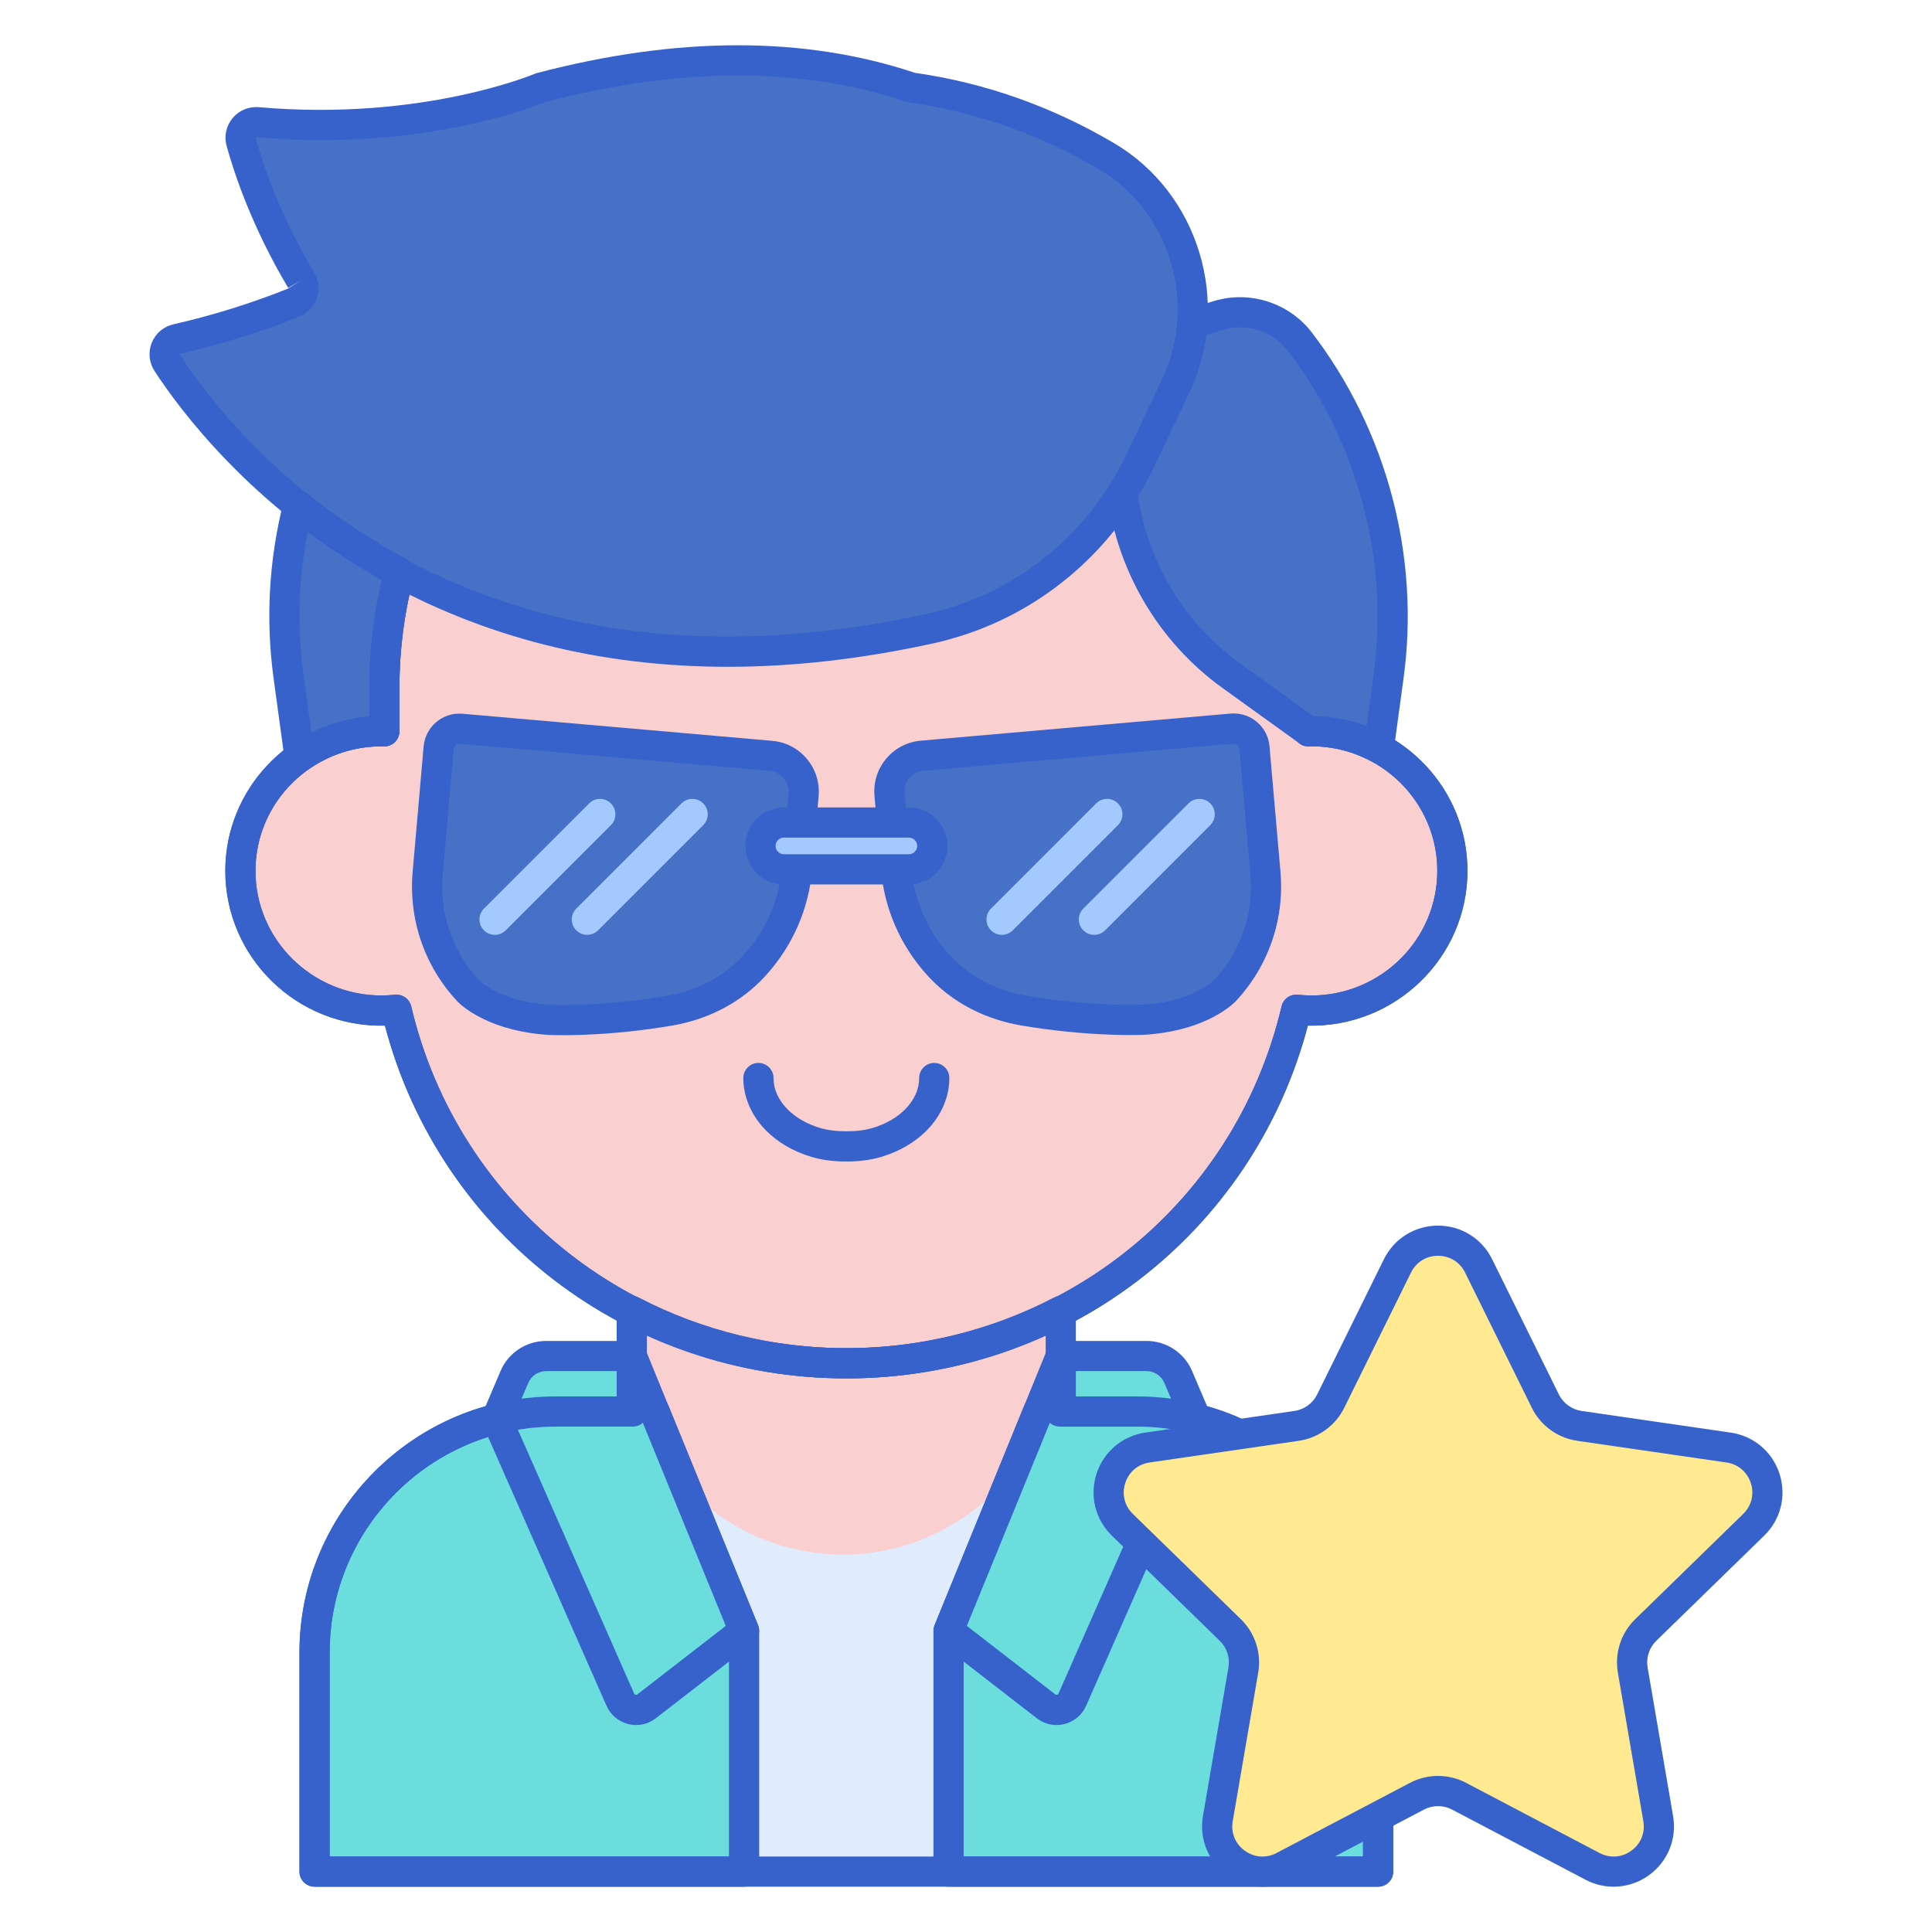 <svg id="Layer_1" enable-background="new 0 0 256 256" height="512" viewBox="0 0 256 256" width="512" xmlns="http://www.w3.org/2000/svg"><path d="m150.655 187.034h-10.155c-.022-.001-.043-.004-.065-.004l-.004.004h-66.799c-17.647 0-31.953 14.306-31.953 31.953v16.029 4.551 8.429h140.928v-8.429-4.551-16.029c.001-17.647-14.305-31.953-31.952-31.953z" fill="#e0ebfc"/><path d="m112.151 180.642c-10.27 0-19.941-2.517-28.438-6.945v3.444 8.7c0 .449.064.89.157 1.325.003 0 .005 0 .008-.001.093.435.232.856.409 1.261.024.053.045.107.071.159.078.166.164.327.256.485.091.154.191.302.295.448.056.079.105.163.165.239l4.038 5.134c4.022 5.113 9.599 8.816 15.911 10.294.847.198 1.726.37 2.634.506 10.251 1.537 20.504-2.829 26.878-11.051l5.886-7.595c.081-.407.135-.82.135-1.239v-12.092c-8.488 4.418-18.148 6.928-28.405 6.928z" fill="#f9cfcf"/><path d="m182.608 235.015v-16.029c0-17.647-14.306-31.953-31.953-31.953h-10.155c-.022-.001-.043-.004-.065-.004l-.004.004h-2.876l-11.866 29.057v31.905h56.918v-8.429-4.551z" fill="#6bdddd"/><path d="m86.727 187.034h-13.095c-17.647 0-31.953 14.306-31.953 31.953v16.029 4.551 8.429h56.914v-31.905z" fill="#6bdddd"/><path d="m182.607 249.996h-56.918c-1.104 0-2-.896-2-2v-31.905c0-.26.051-.516.148-.756l11.866-29.057c.308-.753 1.039-1.244 1.852-1.244h2.74c.084-.005.17-.007.277 0h10.082c18.722 0 33.952 15.23 33.952 33.952v29.01c.001 1.105-.894 2-1.999 2zm-54.918-4h52.918v-27.01c0-16.516-13.437-29.952-29.952-29.952h-10.154c-.021-.001-.046-.001-.069 0h-1.532l-11.21 27.449v29.513z" fill="#3762cc"/><path d="m98.594 249.996h-56.914c-1.104 0-2-.896-2-2v-29.01c0-18.722 15.231-33.952 33.953-33.952h13.095c.813 0 1.544.491 1.852 1.244l11.866 29.057c.098.24.148.496.148.756v31.905c0 1.105-.896 2-2 2zm-54.914-4h52.914v-29.513l-11.21-27.449h-11.751c-16.517 0-29.953 13.437-29.953 29.952z" fill="#3762cc"/><path d="m140.558 179.682-14.869 36.409 12.914 10.004c1.173.909 2.888.474 3.486-.884l16.393-37.208-2.363-5.545c-.717-1.683-2.37-2.775-4.199-2.775h-11.362z" fill="#6bdddd"/><path d="m139.991 228.575c-.937 0-1.852-.31-2.613-.899l-12.913-10.004c-.71-.55-.967-1.506-.627-2.337l14.868-36.409c.308-.753 1.039-1.244 1.852-1.244h11.363c2.636 0 5.006 1.566 6.039 3.991l2.363 5.545c.217.509.213 1.085-.01 1.591l-16.394 37.209c-.536 1.215-1.581 2.099-2.868 2.424-.351.089-.706.133-1.06.133zm-11.876-13.135 11.713 9.073c.073.056.154.069.242.051.089-.022.152-.077.189-.16l16.044-36.416-2.023-4.747c-.403-.947-1.33-1.56-2.359-1.56h-10.02z" fill="#3762cc"/><path d="m83.725 179.682 14.869 36.409-12.914 10.004c-1.173.909-2.888.474-3.486-.884l-16.394-37.209 2.363-5.545c.717-1.683 2.37-2.775 4.199-2.775z" fill="#6bdddd"/><path d="m84.291 228.575c-.354 0-.71-.044-1.063-.134-1.286-.326-2.331-1.21-2.865-2.425l-16.393-37.207c-.223-.506-.227-1.082-.01-1.591l2.363-5.545c1.033-2.425 3.403-3.991 6.039-3.991h11.362c.813 0 1.544.491 1.852 1.244l14.869 36.409c.34.831.083 1.787-.627 2.337l-12.914 10.004c-.761.59-1.676.899-2.613.899zm-16.312-40.587 16.044 36.416c.037.084.101.138.188.16.089.021.171.006.243-.051l11.713-9.073-13.787-33.759h-10.018c-1.029 0-1.956.612-2.359 1.56z" fill="#3762cc"/><path d="m173.768 96.881c-.131 0-.257.017-.387.019v-5.733c0-33.512-27.414-60.678-61.23-60.678-33.816 0-61.23 27.167-61.23 60.678v5.733c-.13-.003-.256-.019-.387-.019-10.317 0-18.68 8.288-18.68 18.512s8.364 18.512 18.68 18.512c.678 0 1.345-.04 2.004-.11 6.318 26.844 30.6 46.847 59.613 46.847 29.012 0 53.294-20.003 59.613-46.847.659.07 1.327.11 2.004.11 10.317 0 18.68-8.288 18.68-18.512.001-10.224-8.363-18.512-18.68-18.512z" fill="#f9cfcf"/><g fill="#3762cc"><path d="m112.151 182.642c-28.968 0-53.872-19.134-61.148-46.743-11.651.271-21.148-9.04-21.148-20.506 0-10.772 8.415-19.632 19.067-20.45v-3.775c0-34.562 28.364-62.679 63.229-62.679s63.229 28.117 63.229 62.679v3.775c10.652.818 19.067 9.678 19.067 20.45 0 11.465-9.537 20.77-21.148 20.506-7.276 27.609-32.18 46.743-61.148 46.743zm-59.61-50.847c.917 0 1.73.631 1.945 1.542 6.278 26.675 29.991 45.305 57.665 45.305s51.387-18.63 57.665-45.305c.23-.98 1.168-1.636 2.156-1.531.63.066 1.217.099 1.796.099 9.197 0 16.68-7.407 16.68-16.512 0-9.103-7.479-16.508-16.673-16.512-.168.012-.258.017-.35.019-.554.014-1.059-.193-1.443-.569s-.602-.892-.602-1.43v-5.733c0-32.355-26.57-58.679-59.229-58.679s-59.229 26.323-59.229 58.678v5.733c0 .538-.217 1.054-.602 1.43s-.907.582-1.443.569c-.091-.002-.181-.007-.271-.014-.003 0-.007 0-.01 0-9.266 0-16.742 7.405-16.742 16.507 0 9.104 7.482 16.512 16.68 16.512.579 0 1.166-.032 1.796-.099.07-.006.141-.01.211-.01z"/><path d="m112.144 153.904c-1.765 0-3.305-.208-4.708-.636-2.331-.709-4.378-1.904-5.918-3.457-1.949-1.965-3.023-4.439-3.023-6.968 0-1.104.896-2 2-2s2 .896 2 2c0 1.487.645 2.922 1.863 4.151 1.075 1.083 2.542 1.93 4.243 2.447 1.021.311 2.18.462 3.543.462 1.364 0 2.523-.151 3.543-.462 1.702-.519 3.169-1.364 4.242-2.447 1.22-1.229 1.864-2.664 1.864-4.151 0-1.104.896-2 2-2s2 .896 2 2c0 2.528-1.074 5.003-3.023 6.968-1.538 1.552-3.584 2.747-5.918 3.457-1.403.428-2.944.636-4.708.636z"/><path d="m81.862 130.212c-4.076 0-7.392-3.315-7.392-7.391v-12.319c0-4.076 3.316-7.391 7.392-7.391 4.075 0 7.391 3.316 7.391 7.391v12.319c0 4.076-3.316 7.391-7.391 7.391z"/><path d="m142.426 130.212c-4.076 0-7.392-3.315-7.392-7.391v-12.319c0-4.076 3.316-7.391 7.392-7.391 4.075 0 7.391 3.316 7.391 7.391v12.319c0 4.076-3.316 7.391-7.391 7.391z"/><path d="m112.151 182.642c-28.968 0-53.872-19.134-61.148-46.743-11.651.271-21.148-9.04-21.148-20.506 0-10.772 8.415-19.632 19.067-20.45v-3.775c0-34.562 28.364-62.679 63.229-62.679s63.229 28.117 63.229 62.679v3.775c10.652.818 19.067 9.678 19.067 20.45 0 11.465-9.537 20.77-21.148 20.506-7.276 27.609-32.18 46.743-61.148 46.743zm-59.61-50.847c.917 0 1.73.631 1.945 1.542 6.278 26.675 29.991 45.305 57.665 45.305s51.387-18.63 57.665-45.305c.23-.98 1.168-1.636 2.156-1.531.63.066 1.217.099 1.796.099 9.197 0 16.68-7.407 16.68-16.512 0-9.103-7.479-16.508-16.673-16.512-.168.012-.258.017-.35.019-.554.014-1.059-.193-1.443-.569s-.602-.892-.602-1.43v-5.733c0-32.355-26.57-58.679-59.229-58.679s-59.229 26.323-59.229 58.678v5.733c0 .538-.217 1.054-.602 1.43s-.907.582-1.443.569c-.091-.002-.181-.007-.271-.014-.003 0-.007 0-.01 0-9.266 0-16.742 7.405-16.742 16.507 0 9.104 7.482 16.512 16.68 16.512.579 0 1.166-.032 1.796-.099.07-.006.141-.01.211-.01z"/></g><path d="m146.614 20.7c-6.76-3.99-15.441-7.642-25.844-9.095-12.508-4.22-28.631-5.378-49.14.018 0 0-15.22 6.526-37.503 4.572-1.43-.125-2.555 1.209-2.176 2.593 1.013 3.692 3.309 10.548 7.956 18.336.652 1.093.174 2.509-1.007 2.982-4.533 1.814-9.709 3.507-15.482 4.82-1.399.318-2.054 1.932-1.272 3.134 6.823 10.497 36.924 49.349 101.164 35.217 1.145-.252 2.283-.567 3.401-.917 10.734-3.366 19.539-11.123 24.368-21.283l4.69-9.867c5.235-11.012 1.346-24.313-9.155-30.51z" fill="#4671c6"/><path d="m96.426 88.354c-16.922 0-32.392-3.91-46.212-11.709-16.921-9.548-26.439-22.409-29.746-27.496-.723-1.112-.857-2.51-.358-3.739.499-1.23 1.569-2.141 2.863-2.436 5.18-1.178 10.287-2.768 15.184-4.727l1.751-1.124-1.718 1.024c-4.838-8.106-7.193-15.279-8.167-18.833-.351-1.276-.053-2.647.797-3.665.854-1.023 2.146-1.568 3.483-1.447 21.536 1.891 36.392-4.355 36.539-4.418.091-.039.184-.071.279-.097 18.651-4.906 35.509-4.918 50.11-.038 9.265 1.319 18.145 4.457 26.399 9.327 11.242 6.635 15.611 21.17 9.945 33.091l-4.69 9.867c-5.081 10.689-14.403 18.829-25.576 22.333-1.278.4-2.445.715-3.569.962-9.472 2.085-18.587 3.125-27.314 3.125zm-62.474-70.166s-.072.07-.072.071c.92 3.357 3.149 10.14 7.745 17.841.611 1.025.742 2.261.359 3.391-.382 1.128-1.235 2.029-2.342 2.473-5.091 2.036-10.4 3.688-15.782 4.912l-.039.095c7.49 11.522 36.776 48.053 99.06 34.354 1.01-.223 2.067-.508 3.232-.873 10.113-3.171 18.555-10.546 23.159-20.232l4.69-9.867c4.786-10.068 1.111-22.336-8.365-27.929-7.853-4.634-16.299-7.606-25.104-8.837-.124-.017-.245-.046-.363-.085-13.852-4.673-29.952-4.667-47.856.021-1.72.709-16.69 6.562-38.322 4.665z" fill="#3762cc"/><path d="m172.231 45.269c-2.522-3.288-6.817-4.669-10.783-3.468l-3.446 1.044c-.175 2.205-.663 4.409-1.474 6.55.001.001.002.002.003.003-.229.609-.479 1.214-.763 1.811l-4.69 9.867c-.346.728-.717 1.438-1.103 2.141-.021.037-.043.074-.064.112-.377.681-.774 1.347-1.187 2.002-.001.001-.001.002-.002.003 1.244 9.556 6.34 18.379 14.418 24.195l10.239 7.372c.13-.003.256-.02.387-.02 3.236 0 6.278.817 8.932 2.251l1.299-9.526c2.15-15.758-2.087-31.72-11.766-44.337z" fill="#4671c6"/><path d="m182.7 101.132c-.327 0-.654-.08-.951-.24-2.433-1.315-5.192-2.011-7.98-2.011-.161.012-.251.017-.343.019-.423.039-.861-.123-1.214-.376l-10.238-7.372c-8.349-6.011-13.901-15.326-15.233-25.56-.06-.462.045-.934.294-1.327.393-.623.77-1.257 1.128-1.904.009-.016.048-.083.057-.099.412-.75.756-1.416 1.054-2.044l4.69-9.866c.225-.475.44-.982.656-1.549.012-.038.025-.077.04-.115.733-1.94 1.188-3.959 1.35-6.001.065-.82.626-1.518 1.414-1.756l3.445-1.044c4.734-1.434 9.938.24 12.95 4.164v.001c9.935 12.95 14.367 29.653 12.162 45.824l-1.299 9.526c-.089.65-.49 1.216-1.076 1.513-.285.145-.595.217-.906.217zm-8.699-6.25c2.423.027 4.825.479 7.08 1.322l.937-6.869c2.062-15.121-2.084-30.739-11.373-42.85-2.003-2.609-5.465-3.725-8.617-2.771l-2.177.66c-.256 1.907-.727 3.789-1.406 5.61-.013.04-.025.079-.04.118-.27.714-.54 1.356-.827 1.963l-4.691 9.868c-.332.698-.71 1.433-1.155 2.245-.011.019-.056.096-.065.114-.271.486-.558.981-.86 1.478 1.347 8.867 6.24 16.903 13.507 22.134z" fill="#3762cc"/><path d="m39.697 100.333c3.058-2.165 6.793-3.453 10.838-3.453.131 0 .257.017.387.02v-5.734c0-5.297.689-10.434 1.976-15.331-5.109-2.733-9.559-5.779-13.386-8.858-1.847 7.323-2.317 14.998-1.277 22.628z" fill="#4671c6"/><path d="m39.697 102.333c-.27 0-.541-.055-.797-.165-.641-.278-1.09-.872-1.185-1.564l-1.463-10.728c-1.066-7.821-.623-15.689 1.318-23.388.167-.66.658-1.19 1.305-1.407.645-.217 1.357-.09 1.889.338 4.081 3.283 8.481 6.194 13.076 8.652.816.437 1.227 1.377.991 2.272-1.268 4.821-1.91 9.809-1.91 14.822v5.735c0 .538-.217 1.054-.602 1.43s-.907.582-1.443.569c-.091-.002-.181-.007-.271-.014-.009 0-.017 0-.025 0-3.546 0-6.885 1.066-9.728 3.079-.342.244-.748.369-1.155.369zm1.075-31.848c-1.227 6.23-1.414 12.558-.557 18.85l1.054 7.729c2.389-1.196 4.977-1.915 7.652-2.121v-3.776c0-4.831.559-9.639 1.662-14.316-3.396-1.897-6.681-4.029-9.811-6.366z" fill="#3762cc"/><path d="m56.67 115.717c-.166 1.9-.064 3.814.304 5.686.736 3.741 2.521 7.185 5.122 9.958.804.764 4.039 3.39 10.822 3.78.591.021 1.977.052 3.985-.013l.329-.013c2.842-.105 6.808-.403 11.401-1.176 3.951-.665 7.703-2.406 10.567-5.209.298-.292.588-.594.869-.906 3.089-3.436 5.13-7.865 5.564-12.822l.849-9.7c.229-2.613-1.704-4.917-4.317-5.145l-41.045-3.592c-1.52-.133-2.861.992-2.994 2.512z" fill="#4671c6"/><path d="m167.676 115.697c.166 1.9.064 3.814-.304 5.686-.736 3.741-2.521 7.185-5.122 9.958-.804.764-4.039 3.39-10.822 3.78-.591.021-1.977.052-3.985-.013l-.329-.013c-2.842-.105-6.808-.403-11.401-1.176-3.951-.665-7.703-2.406-10.567-5.209-.298-.292-.588-.594-.869-.906-3.089-3.436-5.13-7.865-5.564-12.822l-.849-9.7c-.229-2.613 1.704-4.917 4.317-5.145l41.044-3.591c1.52-.133 2.861.992 2.994 2.512z" fill="#4671c6"/><path d="m74.565 137.166c-.838 0-1.425-.016-1.72-.026-7.479-.43-11.172-3.422-12.127-4.329-.027-.026-.055-.054-.08-.082-2.877-3.065-4.822-6.848-5.627-10.939-.404-2.057-.517-4.158-.334-6.246 0 0 0 0 0-.001l1.456-16.64c.229-2.615 2.541-4.559 5.159-4.329l41.044 3.591c3.708.324 6.46 3.604 6.136 7.312l-.849 9.7c-.458 5.244-2.557 10.08-6.068 13.985-.308.342-.627.675-.955.996-3.063 2.998-7.087 4.987-11.636 5.753-3.903.657-7.826 1.062-11.659 1.203l-.325.012c-.946.03-1.757.04-2.415.04zm-11.052-7.22c.596.551 3.429 2.848 9.52 3.197.445.017 1.795.051 3.806-.016l.317-.012c2.521-.093 6.496-.368 11.146-1.151 3.739-.629 7.024-2.242 9.501-4.665.266-.261.526-.531.777-.812 2.929-3.257 4.678-7.288 5.061-11.661l.849-9.7c.132-1.51-.989-2.847-2.499-2.979l-41.044-3.591c-.282-.021-.467.101-.558.176-.09.076-.245.244-.27.518l-1.456 16.641c-.149 1.713-.057 3.438.275 5.126.655 3.335 2.236 6.421 4.575 8.929z" fill="#3762cc"/><path d="m149.752 137.146c-.661 0-1.456-.01-2.375-.04l-.341-.014c-3.83-.141-7.752-.545-11.655-1.202-4.548-.766-8.57-2.755-11.633-5.751-.329-.322-.65-.655-.96-1.001-3.51-3.903-5.608-8.739-6.066-13.983l-.849-9.7c-.157-1.795.395-3.545 1.553-4.926 1.159-1.381 2.786-2.228 4.583-2.385l41.044-3.591c1.256-.107 2.502.276 3.477 1.096.975.817 1.572 1.966 1.684 3.232l1.455 16.642c.183 2.091.07 4.191-.334 6.245-.805 4.093-2.751 7.876-5.627 10.94-.025.028-.053.056-.08.082-.955.906-4.646 3.898-12.084 4.327-.392.015-.995.029-1.792.029zm13.717-38.611c-.021 0-.044.001-.066.003l-41.046 3.591c-.731.064-1.395.409-1.866.972s-.696 1.275-.633 2.007l.849 9.7c.383 4.372 2.132 8.403 5.059 11.659.253.281.512.552.779.813 2.478 2.424 5.762 4.037 9.501 4.666 4.649.783 8.625 1.059 11.142 1.15l.333.014c1.896.062 3.22.035 3.839.013 6.048-.349 8.879-2.645 9.475-3.195 2.338-2.508 3.92-5.595 4.577-8.93.331-1.686.423-3.409.273-5.126l-1.455-16.64c-.037-.396-.371-.697-.761-.697z" fill="#3762cc"/><path d="m120.43 115.194h-16.556c-1.714 0-3.104-1.39-3.104-3.104 0-1.714 1.39-3.104 3.104-3.104h16.556c1.714 0 3.104 1.39 3.104 3.104 0 1.714-1.39 3.104-3.104 3.104z" fill="#a4c9ff"/><path d="m120.43 117.194h-16.557c-2.814 0-5.104-2.29-5.104-5.104s2.29-5.104 5.104-5.104h16.557c2.814 0 5.104 2.29 5.104 5.104s-2.29 5.104-5.104 5.104zm-16.557-6.209c-.609 0-1.104.495-1.104 1.104s.495 1.104 1.104 1.104h16.557c.609 0 1.104-.495 1.104-1.104s-.495-1.104-1.104-1.104z" fill="#3762cc"/><path d="m132.753 123.872c-.522 0-1.043-.199-1.442-.597-.796-.796-.796-2.087 0-2.884l13.937-13.937c.796-.796 2.087-.796 2.883 0s.796 2.087 0 2.884l-13.937 13.937c-.398.398-.92.597-1.441.597z" fill="#a4c9ff"/><path d="m144.987 123.872c-.522 0-1.043-.199-1.442-.597-.796-.796-.796-2.087 0-2.884l13.937-13.937c.796-.796 2.087-.796 2.883 0s.796 2.087 0 2.884l-13.937 13.937c-.398.398-.92.597-1.441.597z" fill="#a4c9ff"/><path d="m65.57 123.872c-.522 0-1.043-.199-1.442-.597-.796-.796-.796-2.087 0-2.884l13.937-13.937c.796-.796 2.087-.796 2.883 0s.796 2.087 0 2.884l-13.937 13.937c-.398.398-.92.597-1.441.597z" fill="#a4c9ff"/><path d="m77.803 123.872c-.522 0-1.043-.199-1.442-.597-.796-.796-.796-2.087 0-2.884l13.937-13.937c.796-.796 2.087-.796 2.883 0s.796 2.087 0 2.884l-13.937 13.937c-.397.398-.919.597-1.441.597z" fill="#a4c9ff"/><path d="m182.607 249.996h-140.927c-1.104 0-2-.896-2-2v-29.01c0-18.722 15.23-33.952 33.952-33.952h8.082v-11.338c0-.699.365-1.348.963-1.71.599-.363 1.34-.387 1.962-.063 8.433 4.396 17.947 6.719 27.513 6.719 9.556 0 19.059-2.317 27.482-6.703.62-.321 1.365-.299 1.961.064.598.362.963 1.011.963 1.71v11.321h8.098c18.722 0 33.952 15.23 33.952 33.952v29.01c-.001 1.105-.896 2-2.001 2zm-138.927-4h136.928v-27.01c0-16.516-13.437-29.952-29.952-29.952h-10.156c-.021-.001-.045-.001-.068 0-.599 0-1.169-.269-1.549-.73-.38-.463-.536-1.072-.42-1.659.063-.32.095-.595.095-.84v-8.892c-8.239 3.756-17.301 5.729-26.406 5.729-9.116 0-18.189-1.979-26.438-5.743v8.941c0 .222.03.478.096.804.116.588-.036 1.196-.416 1.659s-.947.731-1.546.731h-10.216c-16.516 0-29.952 13.437-29.952 29.952z" fill="#3762cc"/><path d="m195.926 167.744 8.839 17.909c.874 1.771 2.563 2.998 4.518 3.282l19.764 2.872c4.921.715 6.886 6.763 3.325 10.234l-14.301 13.94c-1.414 1.378-2.059 3.364-1.726 5.311l3.376 19.684c.841 4.901-4.304 8.639-8.706 6.325l-17.677-9.294c-1.748-.919-3.836-.919-5.584 0l-17.677 9.294c-4.402 2.314-9.546-1.424-8.706-6.325l3.376-19.684c.334-1.946-.311-3.932-1.726-5.311l-14.301-13.94c-3.561-3.471-1.596-9.519 3.325-10.234l19.764-2.872c1.954-.284 3.644-1.511 4.518-3.282l8.839-17.909c2.2-4.46 8.559-4.46 10.76 0z" fill="#ffea92"/><path d="m213.815 249.999c-1.272 0-2.55-.307-3.731-.928l-17.677-9.293c-1.166-.613-2.557-.613-3.723 0l-17.678 9.293c-2.715 1.427-5.944 1.194-8.424-.608-2.482-1.803-3.702-4.801-3.185-7.824l3.377-19.685c.223-1.298-.207-2.622-1.149-3.54l-14.303-13.94c-2.195-2.141-2.972-5.282-2.024-8.199.947-2.918 3.422-5.005 6.458-5.447l19.765-2.871c1.303-.189 2.429-1.007 3.012-2.188l8.838-17.908c1.358-2.751 4.107-4.46 7.175-4.46h.001c3.067 0 5.815 1.709 7.173 4.46l8.839 17.909c.582 1.181 1.708 1.998 3.012 2.188l19.763 2.871c3.037.441 5.512 2.528 6.459 5.446.947 2.917.172 6.06-2.025 8.2l-14.3 13.94c-.943.919-1.374 2.242-1.15 3.54l3.376 19.685c.519 3.022-.701 6.021-3.183 7.823-1.404 1.018-3.044 1.536-4.696 1.536zm-23.269-14.681c1.278 0 2.558.307 3.723.919l17.677 9.293c1.38.726 2.953.61 4.214-.304 1.259-.915 1.854-2.378 1.59-3.912l-3.376-19.685c-.445-2.596.415-5.243 2.302-7.081l14.3-13.94c1.115-1.086 1.494-2.619 1.013-4.1-.48-1.48-1.688-2.499-3.229-2.723l-19.763-2.871c-2.606-.379-4.858-2.016-6.023-4.376l-8.84-17.91c-.688-1.396-2.029-2.229-3.586-2.229-1.558 0-2.898.833-3.587 2.229l-8.839 17.909c-1.166 2.361-3.418 3.998-6.023 4.377l-19.765 2.871c-1.54.224-2.748 1.242-3.229 2.724-.481 1.48-.103 3.013 1.012 4.099l14.303 13.94c1.885 1.837 2.745 4.484 2.301 7.08l-3.377 19.686c-.264 1.534.332 2.997 1.592 3.912s2.834 1.029 4.212.304l17.678-9.293c1.163-.612 2.442-.919 3.72-.919z" fill="#3762cc"/></svg>